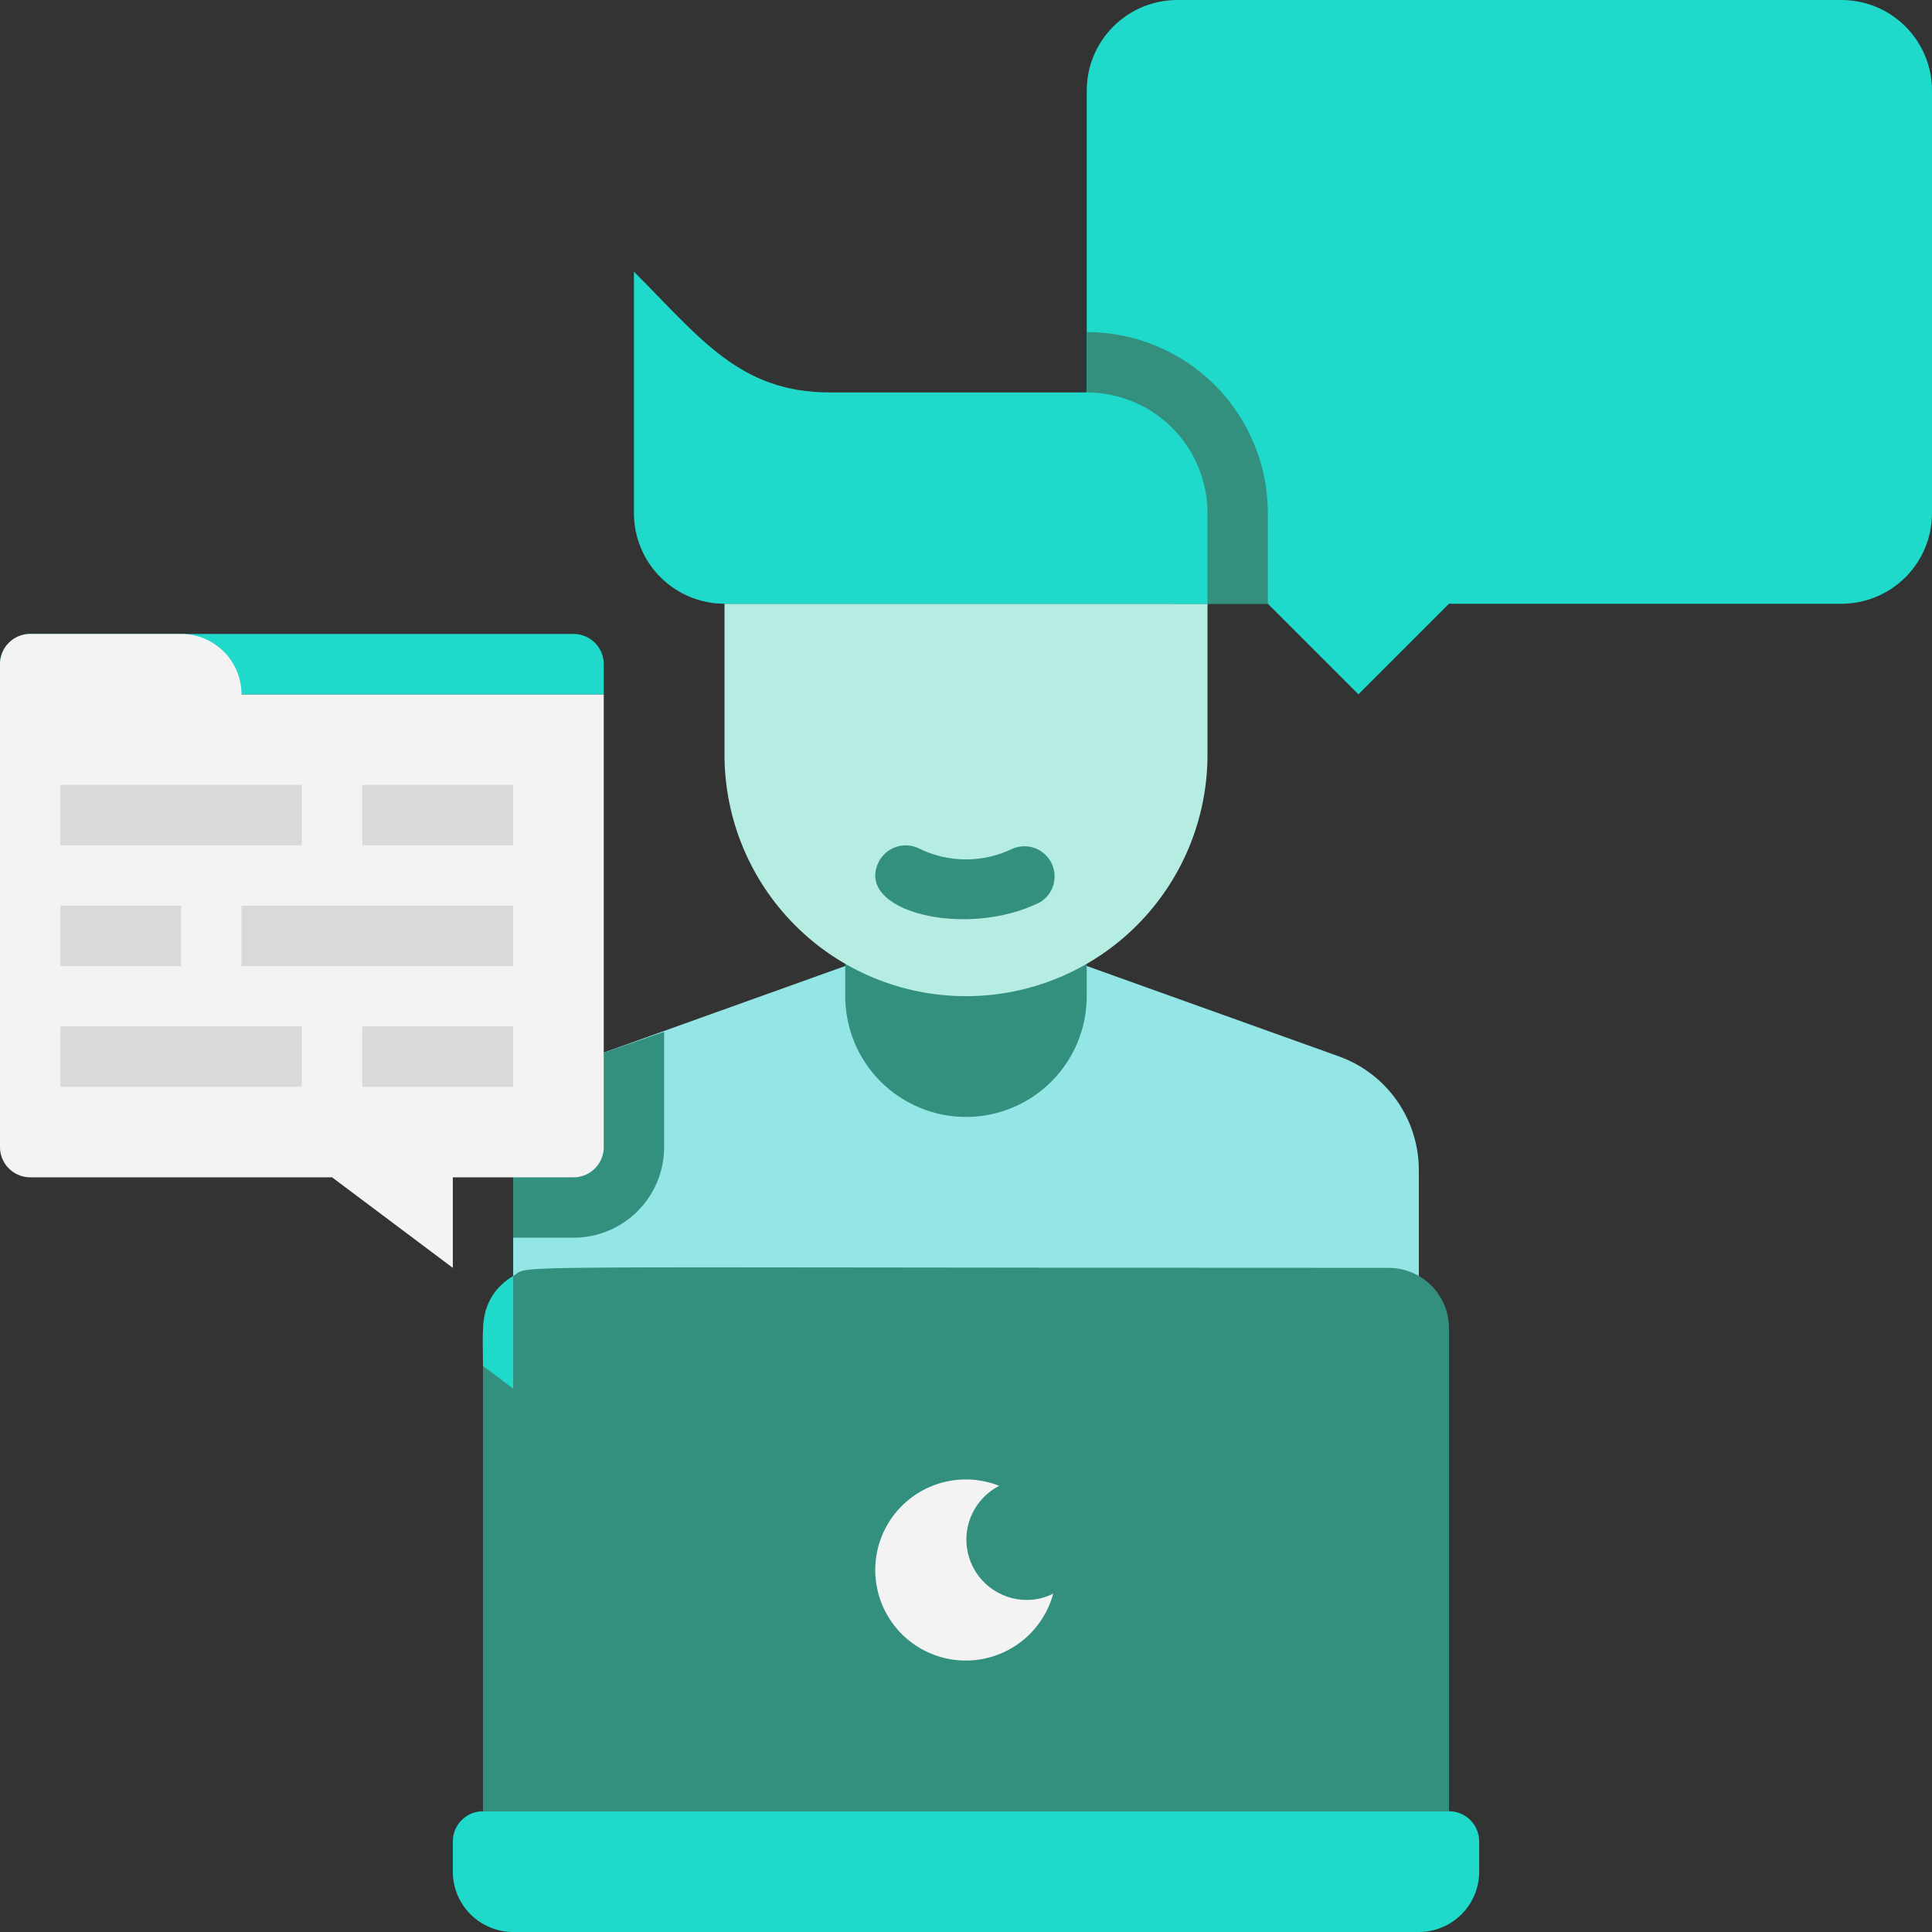 <svg width="74" height="74" viewBox="0 0 74 74" fill="none" xmlns="http://www.w3.org/2000/svg">
<rect x="0" y="0" width="74" height="74" fill="#333333" stroke="none"/>
<g clip-path="url(#clip0_2918_1526)">
<path d="M74 3.469V19.656C74 20.576 73.635 21.459 72.984 22.109C72.334 22.759 71.451 23.125 70.531 23.125H55.5L52.031 26.594L48.562 23.125H45.094C44.174 23.125 43.291 22.759 42.641 22.109C41.99 21.459 41.625 20.576 41.625 19.656V3.469C41.625 2.549 41.99 1.666 42.641 1.016C43.291 0.365 44.174 0 45.094 0L70.531 0C71.451 0 72.334 0.365 72.984 1.016C73.635 1.666 74 2.549 74 3.469Z" fill="#1FD9CA"/>
<path d="M54.344 44.862V57.812H19.656V44.862C19.646 43.906 19.933 42.969 20.478 42.182C21.023 41.395 21.798 40.797 22.697 40.469L32.375 37H41.625L51.303 40.469C52.202 40.797 52.977 41.395 53.522 42.182C54.067 42.969 54.354 43.906 54.344 44.862Z" fill="#93E6E5"/>
<path d="M37 42.781C35.773 42.781 34.597 42.294 33.73 41.427C32.862 40.559 32.375 39.383 32.375 38.156V35.844H41.625V38.156C41.625 39.383 41.138 40.559 40.27 41.427C39.403 42.294 38.227 42.781 37 42.781Z" fill="#338F7E"/>
<path d="M37 38.156C34.547 38.156 32.194 37.182 30.459 35.447C28.725 33.712 27.75 31.36 27.75 28.906V23.125H46.25V28.906C46.25 31.36 45.275 33.712 43.541 35.447C41.806 37.182 39.453 38.156 37 38.156Z" fill="#B6EDE2"/>
<path d="M55.5 50.875V69.375H18.5V50.875C18.5 50.469 18.608 50.071 18.81 49.72C19.013 49.369 19.305 49.077 19.656 48.875C20.419 48.424 17.76 48.562 53.188 48.562C53.801 48.562 54.389 48.806 54.823 49.24C55.256 49.673 55.5 50.262 55.5 50.875Z" fill="#338F7E"/>
<path d="M18.5 69.375H55.5C55.807 69.375 56.101 69.497 56.318 69.714C56.534 69.93 56.656 70.225 56.656 70.531V71.688C56.656 72.301 56.413 72.889 55.979 73.323C55.545 73.756 54.957 74 54.344 74H19.656C19.043 74 18.455 73.756 18.021 73.323C17.587 72.889 17.344 72.301 17.344 71.688V70.531C17.344 70.225 17.466 69.93 17.682 69.714C17.899 69.497 18.193 69.375 18.5 69.375Z" fill="#1FD9CA"/>
<path d="M48.562 19.656V23.125H45.094C44.174 23.125 43.291 22.759 42.641 22.109C41.99 21.459 41.625 20.576 41.625 19.656V12.719C43.465 12.719 45.23 13.45 46.531 14.751C47.832 16.052 48.562 17.816 48.562 19.656Z" fill="#338F7E"/>
<path d="M46.25 19.656V23.125H27.75C26.83 23.125 25.948 22.759 25.297 22.109C24.647 21.459 24.281 20.576 24.281 19.656V10.406C26.825 12.95 28.328 15.031 31.785 15.031H41.625C42.852 15.031 44.028 15.518 44.895 16.386C45.763 17.253 46.25 18.43 46.25 19.656Z" fill="#1FD9CA"/>
<path d="M40.342 61.038C40.158 61.717 39.773 62.324 39.238 62.779C38.702 63.234 38.04 63.515 37.341 63.586C36.642 63.657 35.937 63.513 35.321 63.174C34.705 62.836 34.207 62.318 33.892 61.69C33.577 61.061 33.46 60.352 33.557 59.656C33.654 58.96 33.96 58.309 34.435 57.791C34.91 57.273 35.532 56.911 36.217 56.754C36.902 56.597 37.618 56.651 38.272 56.911C37.811 57.147 37.443 57.531 37.226 58.001C37.009 58.471 36.957 59.001 37.077 59.504C37.197 60.008 37.482 60.457 37.888 60.779C38.293 61.101 38.795 61.278 39.312 61.281C39.67 61.285 40.023 61.202 40.342 61.038Z" fill="#F3F3F3"/>
<path d="M19.656 48.875V53.188L18.5 52.32C18.5 50.875 18.303 49.719 19.656 48.875Z" fill="#1FD9CA"/>
<path d="M25.438 39.521V43.938C25.438 44.858 25.072 45.74 24.422 46.39C23.771 47.041 22.889 47.406 21.969 47.406H19.656V44.862C19.646 43.906 19.933 42.969 20.478 42.182C21.023 41.395 21.798 40.797 22.697 40.469L25.438 39.521Z" fill="#338F7E"/>
<path d="M23.125 26.594V43.938C23.125 44.244 23.003 44.538 22.786 44.755C22.57 44.972 22.275 45.094 21.969 45.094H17.344V48.562L12.719 45.094H1.156C0.85 45.094 0.555 44.972 0.339 44.755C0.122 44.538 0 44.244 0 43.938V26.594H23.125Z" fill="#F3F3F3"/>
<path d="M1.156 24.281H21.969C22.275 24.281 22.57 24.403 22.786 24.62C23.003 24.837 23.125 25.131 23.125 25.438V26.594H0V25.438C0 25.131 0.122 24.837 0.339 24.62C0.555 24.403 0.85 24.281 1.156 24.281Z" fill="#1FD9CA"/>
<path d="M1.156 24.281H6.938C7.551 24.281 8.139 24.525 8.573 24.959C9.006 25.392 9.25 25.98 9.25 26.594V27.75H0V25.438C0 25.131 0.122 24.837 0.339 24.62C0.555 24.403 0.85 24.281 1.156 24.281Z" fill="#F3F3F3"/>
<path d="M11.562 30.062H2.312V32.375H11.562V30.062Z" fill="#D9D9D9"/>
<path d="M19.656 34.688H9.25V37H19.656V34.688Z" fill="#D9D9D9"/>
<path d="M19.656 30.062H13.875V32.375H19.656V30.062Z" fill="#D9D9D9"/>
<path d="M11.562 39.312H2.312V41.625H11.562V39.312Z" fill="#D9D9D9"/>
<path d="M19.656 39.312H13.875V41.625H19.656V39.312Z" fill="#D9D9D9"/>
<path d="M6.938 34.688H2.312V37H6.938V34.688Z" fill="#D9D9D9"/>
<path d="M33.658 33.011C33.797 32.739 34.038 32.532 34.328 32.437C34.618 32.342 34.935 32.365 35.208 32.502C35.766 32.776 36.379 32.918 37 32.918C37.621 32.918 38.234 32.776 38.792 32.502C39.062 32.39 39.364 32.384 39.638 32.485C39.911 32.586 40.137 32.787 40.269 33.048C40.4 33.308 40.429 33.609 40.348 33.89C40.267 34.17 40.083 34.41 39.833 34.56C37 35.971 32.71 34.907 33.658 33.011Z" fill="#338F7E"/>
</g>
<defs>
<clipPath id="clip0_2918_1526">
<rect width="74" height="74" fill="white"/>
</clipPath>
</defs>
</svg>
